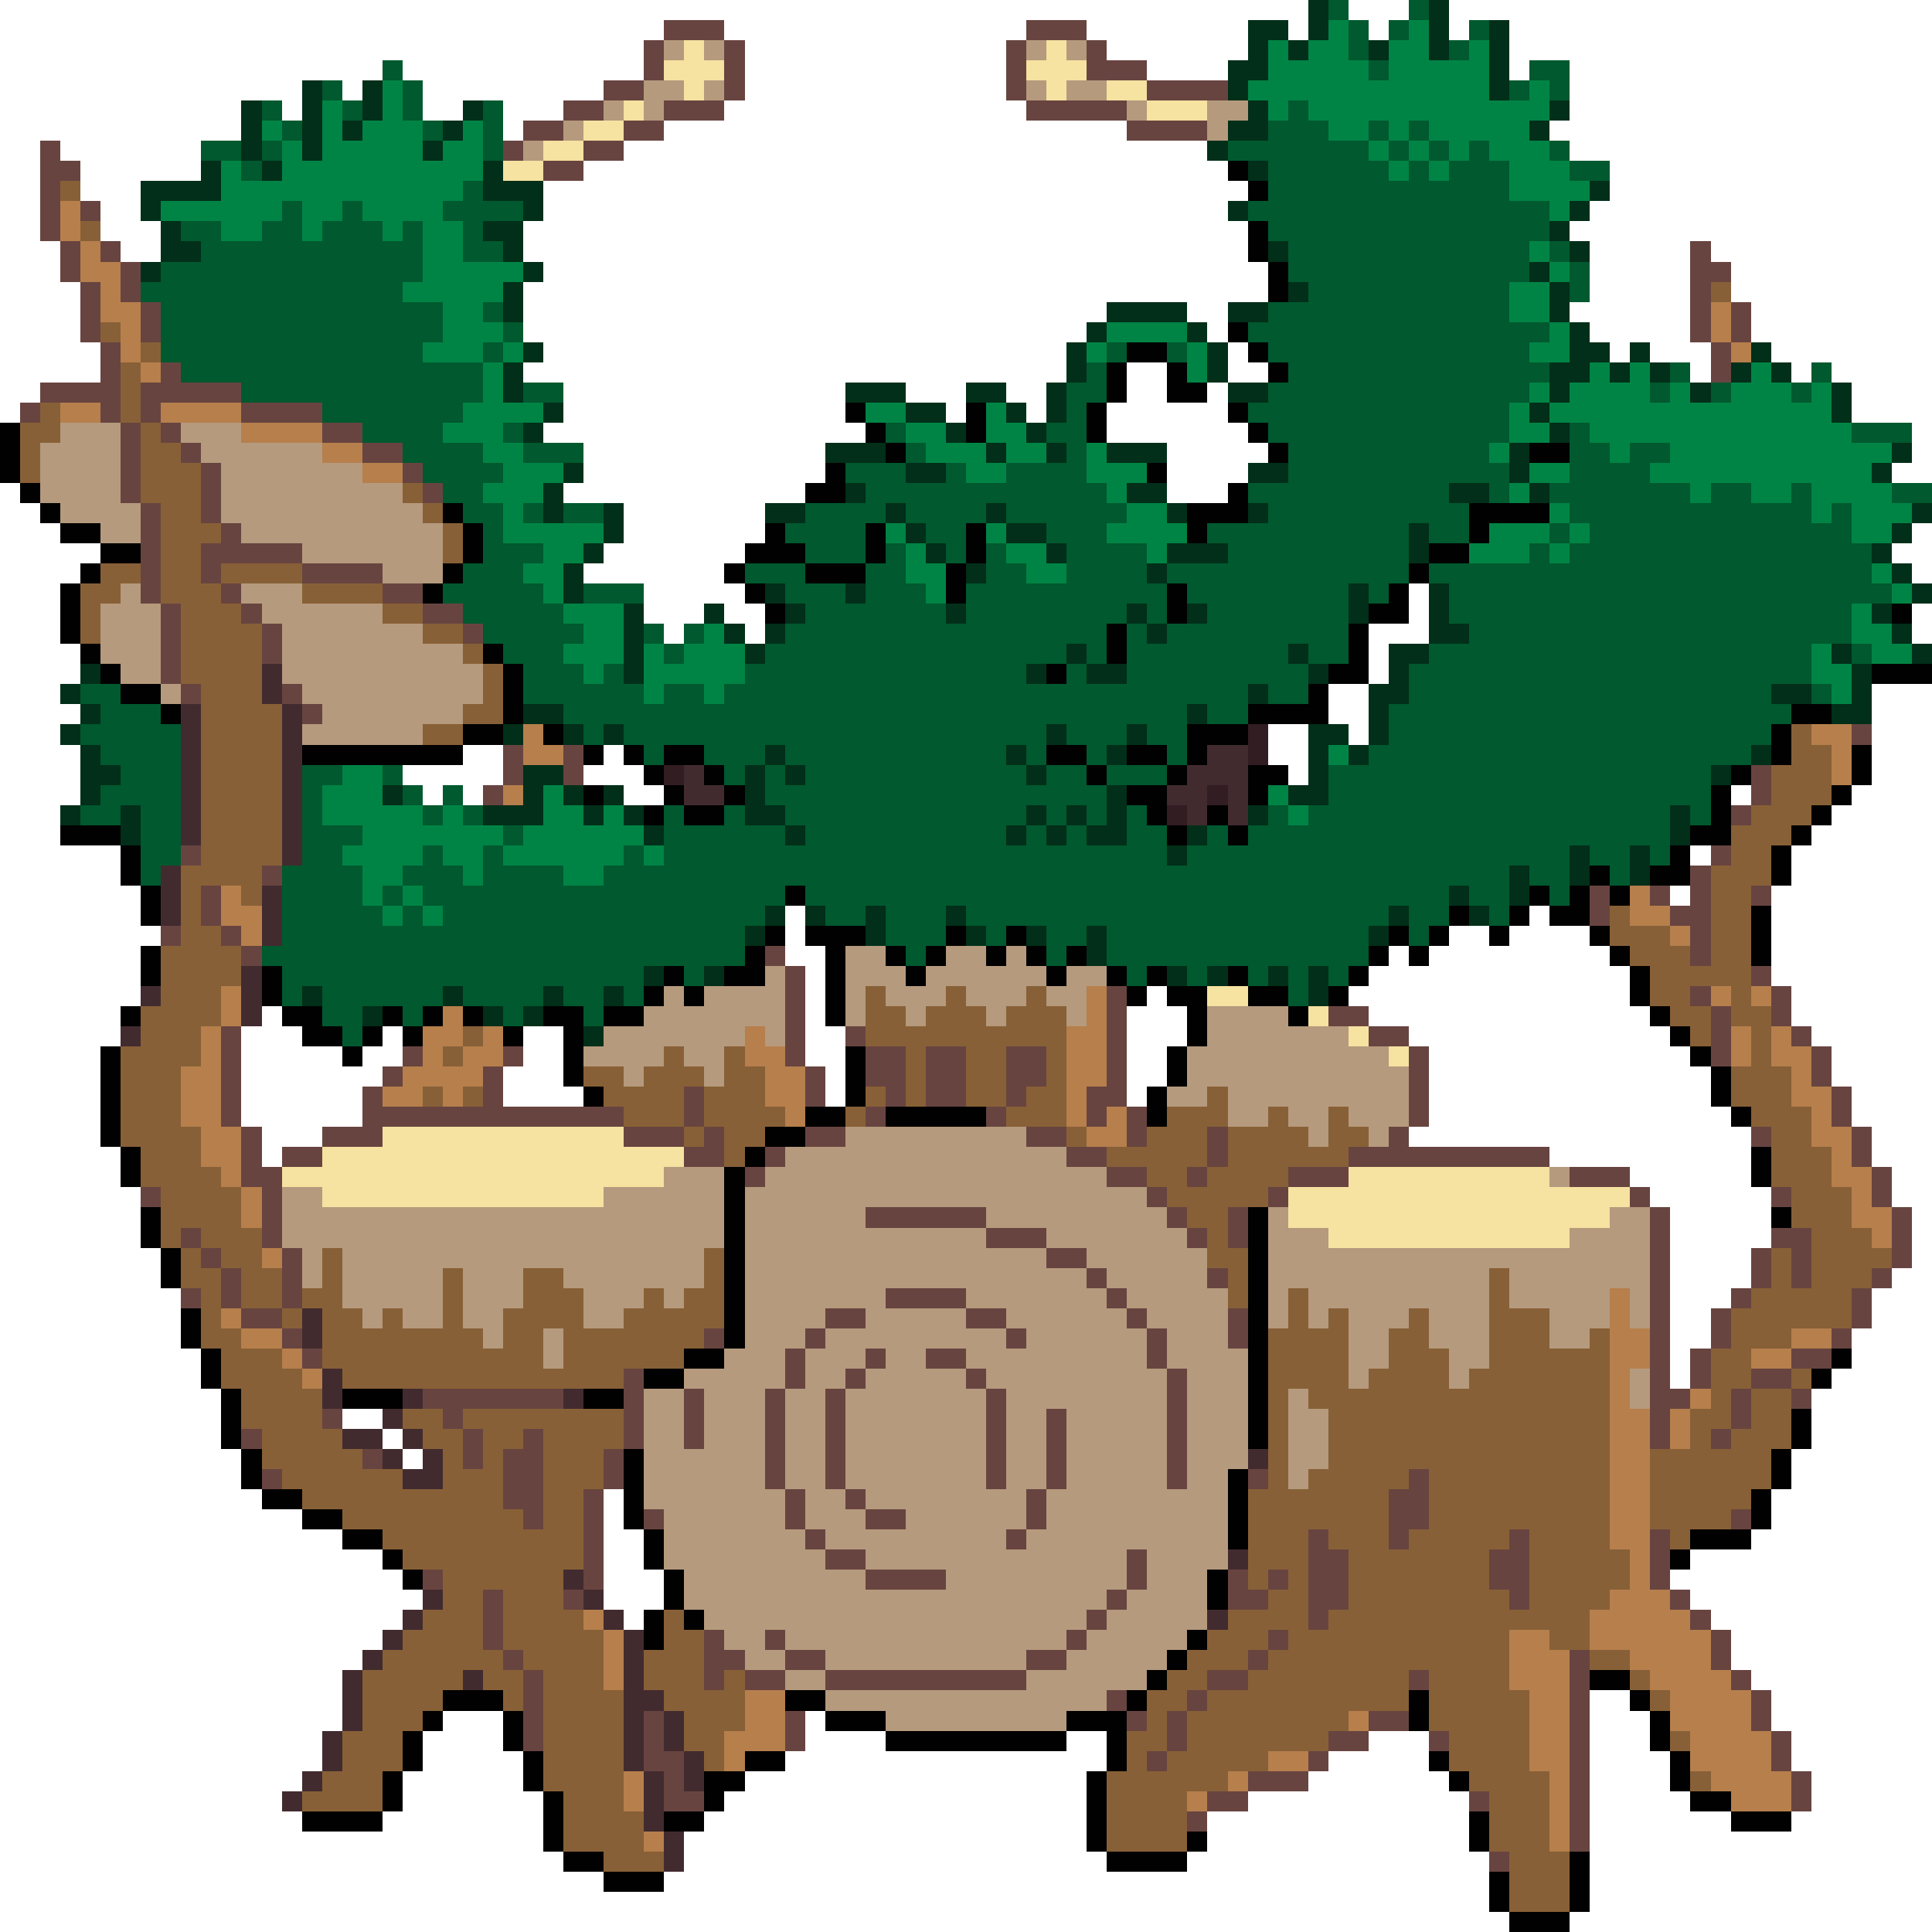 <svg xmlns="http://www.w3.org/2000/svg" viewBox="0 -0.5 96 96" shape-rendering="crispEdges">
<path stroke="#012f19" d="M65 0h1M71 0h1M62 1h2M65 1h1M71 1h1M74 1h1M62 2h1M64 2h1M68 2h1M71 2h1M74 2h1M61 3h2M74 3h1M15 4h1M18 4h1M61 4h1M74 4h1M12 5h1M15 5h1M18 5h1M23 5h1M62 5h1M77 5h1M12 6h1M15 6h1M17 6h1M22 6h1M61 6h2M76 6h1M12 7h1M15 7h1M21 7h1M60 7h1M10 8h1M13 8h1M24 8h1M62 8h1M7 9h4M24 9h3M79 9h1M7 10h1M26 10h1M61 10h1M78 10h1M8 11h1M24 11h2M77 11h1M8 12h2M25 12h1M63 12h1M78 12h1M7 13h1M26 13h1M76 13h1M25 14h1M64 14h1M77 14h1M25 15h1M55 15h4M61 15h2M77 15h1M54 16h1M59 16h1M78 16h1M26 17h1M53 17h1M60 17h1M78 17h2M81 17h1M87 17h1M25 18h1M53 18h1M60 18h1M77 18h2M80 18h1M82 18h1M86 18h1M88 18h1M25 19h1M42 19h3M48 19h2M52 19h1M61 19h2M77 19h1M84 19h1M91 19h1M27 20h1M45 20h2M50 20h1M52 20h1M76 20h1M91 20h1M26 21h1M47 21h1M51 21h1M77 21h1M41 22h3M49 22h1M52 22h1M55 22h3M75 22h1M94 22h1M28 23h1M45 23h2M62 23h2M75 23h1M93 23h1M27 24h1M42 24h1M56 24h2M72 24h2M76 24h1M27 25h1M30 25h1M38 25h2M44 25h1M49 25h1M58 25h1M62 25h1M95 25h1M30 26h1M45 26h1M50 26h2M70 26h1M94 26h1M29 27h1M46 27h1M52 27h1M58 27h3M70 27h1M93 27h1M28 28h1M48 28h1M57 28h1M94 28h1M28 29h1M38 29h1M42 29h1M67 29h1M71 29h1M95 29h1M31 30h1M35 30h1M39 30h1M47 30h1M56 30h1M59 30h1M67 30h1M71 30h1M93 30h1M31 31h1M36 31h1M38 31h1M57 31h1M71 31h2M94 31h1M31 32h1M37 32h1M53 32h1M64 32h1M69 32h2M91 32h1M95 32h1M4 33h1M31 33h1M51 33h1M54 33h2M65 33h1M69 33h1M92 33h1M3 34h1M62 34h1M68 34h2M88 34h2M92 34h1M4 35h1M26 35h2M59 35h1M68 35h1M91 35h2M3 36h1M25 36h1M28 36h1M30 36h1M52 36h1M56 36h1M65 36h2M68 36h1M4 37h1M38 37h1M50 37h1M55 37h1M65 37h1M67 37h1M87 37h1M4 38h2M26 38h2M37 38h1M39 38h1M51 38h1M65 38h1M85 38h1M4 39h1M19 39h1M26 39h1M28 39h1M30 39h1M37 39h1M55 39h1M64 39h2M3 40h1M6 40h1M24 40h3M29 40h1M31 40h1M37 40h2M51 40h1M53 40h1M55 40h1M62 40h1M83 40h1M6 41h1M32 41h1M39 41h1M50 41h1M52 41h1M54 41h2M59 41h1M83 41h1M58 42h1M78 42h1M81 42h1M75 43h1M78 43h1M81 43h1M72 44h1M75 44h1M38 45h1M40 45h1M43 45h1M47 45h1M69 45h1M73 45h1M37 46h1M43 46h1M48 46h1M51 46h1M54 46h1M68 46h1M54 47h1M32 48h1M35 48h1M58 48h1M60 48h1M63 48h1M65 48h1M15 49h1M22 49h1M27 49h1M30 49h1M65 49h1M18 50h1M24 50h1M26 50h1M29 51h1" />
<path stroke="#00592f" d="M66 0h1M70 0h1M67 1h1M69 1h1M73 1h1M67 2h1M72 2h1M19 3h1M68 3h1M76 3h2M16 4h1M20 4h1M75 4h1M77 4h1M13 5h1M17 5h1M20 5h1M24 5h1M64 5h1M14 6h1M21 6h1M24 6h1M63 6h3M68 6h1M70 6h1M10 7h2M13 7h1M24 7h1M61 7h7M69 7h1M71 7h1M73 7h1M77 7h1M12 8h1M63 8h6M70 8h1M72 8h3M78 8h2M23 9h1M63 9h12M14 10h1M17 10h1M22 10h4M62 10h15M9 11h2M13 11h2M16 11h3M20 11h1M23 11h1M63 11h14M10 12h11M23 12h2M64 12h12M77 12h1M8 13h13M64 13h12M78 13h1M7 14h13M65 14h10M78 14h1M8 15h14M24 15h1M63 15h12M8 16h14M25 16h1M62 16h15M8 17h13M24 17h1M55 17h1M58 17h1M63 17h13M9 18h15M54 18h1M64 18h13M83 18h1M90 18h1M12 19h12M26 19h2M53 19h2M63 19h13M82 19h1M85 19h1M89 19h1M16 20h7M53 20h1M62 20h13M18 21h4M25 21h1M44 21h1M52 21h2M63 21h12M78 21h1M92 21h3M20 22h4M26 22h3M45 22h1M53 22h1M64 22h10M78 22h2M81 22h2M21 23h4M42 23h3M47 23h1M50 23h4M64 23h11M78 23h4M22 24h2M43 24h12M62 24h10M74 24h1M77 24h7M85 24h2M89 24h1M94 24h2M23 25h2M26 25h1M28 25h2M40 25h4M45 25h4M50 25h6M63 25h10M78 25h12M91 25h1M24 26h1M39 26h4M46 26h2M52 26h3M60 26h10M71 26h2M77 26h1M79 26h13M24 27h3M40 27h3M44 27h1M47 27h1M49 27h1M53 27h4M61 27h9M76 27h1M78 27h15M23 28h3M37 28h3M43 28h2M49 28h2M53 28h4M58 28h12M71 28h22M22 29h5M29 29h3M39 29h3M43 29h3M48 29h10M59 29h8M68 29h1M72 29h22M23 30h5M40 30h7M48 30h8M57 30h1M60 30h7M72 30h20M24 31h5M32 31h1M34 31h1M39 31h16M56 31h1M58 31h9M73 31h19M25 32h3M33 32h1M38 32h15M54 32h1M56 32h8M65 32h2M71 32h19M92 32h1M26 33h3M30 33h1M37 33h14M53 33h1M56 33h9M70 33h20M4 34h2M26 34h6M33 34h2M36 34h26M63 34h2M70 34h18M90 34h1M5 35h3M28 35h31M60 35h2M69 35h20M4 36h5M29 36h1M31 36h21M53 36h3M57 36h2M69 36h19M5 37h4M32 37h1M35 37h3M39 37h11M51 37h1M54 37h1M58 37h1M68 37h19M6 38h3M15 38h2M19 38h1M36 38h1M38 38h1M40 38h11M52 38h2M55 38h3M66 38h19M5 39h4M15 39h1M20 39h1M22 39h1M38 39h17M66 39h19M4 40h2M7 40h2M15 40h1M21 40h1M23 40h1M33 40h1M36 40h1M39 40h12M52 40h1M54 40h1M56 40h1M63 40h1M65 40h18M84 40h1M7 41h2M15 41h3M25 41h1M33 41h6M40 41h10M51 41h1M53 41h1M56 41h2M60 41h1M62 41h21M7 42h2M15 42h2M21 42h1M24 42h1M31 42h1M33 42h25M59 42h19M79 42h2M82 42h1M7 43h1M14 43h4M20 43h3M24 43h4M30 43h45M76 43h2M80 43h1M14 44h4M19 44h1M21 44h18M40 44h32M73 44h2M77 44h1M14 45h5M20 45h1M22 45h16M41 45h2M44 45h3M48 45h21M70 45h2M74 45h1M14 46h23M44 46h3M49 46h1M52 46h2M55 46h13M70 46h1M13 47h24M45 47h1M52 47h1M55 47h13M14 48h18M34 48h1M56 48h1M59 48h1M62 48h1M64 48h1M66 48h1M14 49h1M16 49h6M23 49h4M28 49h2M31 49h1M64 49h1M16 50h2M20 50h1M25 50h1M29 50h1M17 51h1" />
<path stroke="#684440" d="M33 1h3M51 1h3M32 2h1M36 2h1M50 2h1M54 2h1M32 3h1M36 3h1M50 3h1M54 3h3M30 4h2M36 4h1M50 4h1M57 4h4M28 5h2M33 5h3M51 5h5M26 6h2M31 6h2M56 6h4M2 7h1M25 7h1M29 7h2M2 8h2M27 8h2M2 9h1M2 10h1M4 10h1M2 11h1M3 12h1M5 12h1M84 12h1M3 13h1M6 13h1M84 13h2M4 14h1M6 14h1M84 14h1M4 15h1M7 15h1M84 15h1M86 15h1M4 16h1M7 16h1M84 16h1M86 16h1M5 17h1M85 17h1M5 18h1M8 18h1M85 18h1M2 19h4M7 19h5M1 20h1M5 20h1M7 20h1M12 20h4M6 21h1M8 21h1M16 21h2M6 22h1M9 22h1M18 22h2M6 23h1M10 23h1M20 23h1M6 24h1M10 24h1M21 24h1M7 25h1M10 25h1M7 26h1M11 26h1M7 27h1M10 27h5M7 28h1M10 28h1M15 28h4M7 29h1M11 29h1M19 29h2M8 30h1M12 30h1M21 30h2M8 31h1M13 31h1M23 31h1M8 32h1M13 32h1M8 33h1M9 34h1M14 34h1M15 35h1M92 36h1M25 37h1M28 37h1M25 38h1M28 38h1M87 38h1M24 39h1M87 39h1M86 40h1M9 42h1M85 42h1M13 43h1M84 43h1M10 44h1M79 44h1M82 44h1M84 44h1M87 44h1M10 45h1M79 45h1M83 45h2M8 46h1M11 46h1M84 46h1M12 47h1M38 47h1M84 47h1M39 48h1M87 48h1M39 49h1M55 49h1M84 49h1M88 49h1M39 50h1M55 50h1M66 50h2M85 50h1M88 50h1M11 51h1M39 51h1M42 51h1M55 51h1M68 51h2M85 51h1M89 51h1M11 52h1M20 52h1M25 52h1M39 52h1M43 52h2M46 52h2M50 52h2M55 52h1M70 52h1M85 52h1M90 52h1M11 53h1M19 53h1M24 53h1M40 53h1M43 53h2M46 53h2M50 53h2M55 53h1M70 53h1M90 53h1M11 54h1M18 54h1M24 54h1M34 54h1M40 54h1M44 54h1M46 54h2M50 54h1M54 54h2M70 54h1M91 54h1M11 55h1M18 55h13M34 55h1M43 55h1M49 55h1M54 55h1M56 55h1M70 55h1M91 55h1M12 56h1M16 56h3M31 56h3M35 56h1M40 56h2M51 56h2M56 56h1M60 56h1M69 56h1M87 56h1M92 56h1M12 57h1M14 57h2M34 57h2M38 57h1M53 57h2M60 57h1M67 57h10M92 57h1M12 58h2M37 58h1M55 58h2M59 58h1M64 58h3M78 58h3M93 58h1M7 59h1M13 59h1M57 59h1M63 59h1M81 59h1M88 59h1M93 59h1M13 60h1M43 60h6M58 60h1M61 60h1M82 60h1M94 60h1M9 61h1M13 61h1M49 61h3M59 61h1M61 61h1M82 61h1M88 61h2M94 61h1M10 62h1M14 62h1M52 62h2M82 62h1M87 62h1M89 62h1M94 62h1M11 63h1M14 63h1M54 63h1M60 63h1M82 63h1M87 63h1M89 63h1M93 63h1M9 64h1M11 64h1M14 64h1M44 64h4M55 64h1M82 64h1M86 64h1M92 64h1M12 65h2M41 65h2M48 65h2M56 65h1M61 65h1M82 65h1M85 65h1M92 65h1M14 66h1M35 66h1M40 66h1M50 66h1M57 66h1M61 66h1M82 66h1M85 66h1M91 66h1M15 67h1M39 67h1M43 67h1M46 67h2M57 67h1M82 67h1M84 67h1M89 67h2M31 68h1M39 68h1M42 68h1M48 68h1M58 68h1M82 68h1M84 68h1M87 68h2M21 69h7M31 69h1M34 69h1M38 69h1M41 69h1M49 69h1M58 69h1M82 69h2M86 69h1M89 69h1M16 70h1M22 70h1M31 70h1M34 70h1M38 70h1M41 70h1M49 70h1M52 70h1M58 70h1M82 70h1M86 70h1M12 71h1M23 71h1M26 71h1M31 71h1M34 71h1M38 71h1M41 71h1M49 71h1M52 71h1M58 71h1M82 71h1M85 71h1M18 72h1M23 72h1M25 72h2M30 72h1M38 72h1M41 72h1M49 72h1M52 72h1M58 72h1M13 73h1M25 73h2M30 73h1M38 73h1M41 73h1M49 73h1M52 73h1M58 73h1M62 73h1M70 73h1M25 74h2M29 74h1M39 74h1M42 74h1M51 74h1M69 74h2M26 75h1M29 75h1M32 75h1M39 75h1M43 75h2M51 75h1M69 75h2M86 75h1M29 76h1M40 76h1M50 76h1M65 76h1M69 76h1M75 76h1M82 76h1M29 77h1M41 77h2M56 77h1M65 77h2M74 77h2M82 77h1M21 78h1M29 78h1M43 78h4M56 78h1M61 78h1M63 78h1M65 78h2M74 78h2M82 78h1M24 79h1M28 79h1M55 79h1M61 79h2M65 79h2M75 79h1M83 79h1M24 80h1M54 80h1M65 80h1M84 80h1M24 81h1M35 81h1M38 81h1M53 81h1M63 81h1M85 81h1M25 82h1M35 82h2M39 82h2M51 82h2M62 82h1M78 82h1M85 82h1M26 83h1M35 83h1M37 83h2M41 83h10M60 83h2M70 83h1M78 83h1M86 83h1M26 84h1M55 84h1M59 84h1M78 84h1M87 84h1M26 85h1M32 85h1M39 85h1M56 85h1M58 85h1M68 85h2M78 85h1M87 85h1M26 86h1M32 86h1M39 86h1M58 86h1M66 86h2M71 86h1M78 86h1M88 86h1M32 87h2M57 87h1M65 87h1M78 87h1M88 87h1M33 88h1M62 88h3M78 88h1M89 88h1M33 89h2M60 89h2M73 89h1M78 89h1M89 89h1M59 90h1M78 90h1M78 91h1M74 92h1" />
<path stroke="#008445" d="M66 1h1M70 1h1M63 2h1M65 2h2M69 2h2M73 2h1M63 3h5M69 3h5M19 4h1M62 4h12M76 4h1M16 5h1M19 5h1M63 5h1M65 5h12M13 6h1M16 6h1M18 6h3M23 6h1M66 6h2M69 6h1M71 6h5M14 7h1M16 7h5M22 7h2M68 7h1M70 7h1M72 7h1M74 7h3M11 8h1M14 8h10M69 8h1M71 8h1M75 8h3M11 9h12M75 9h4M8 10h6M15 10h2M18 10h4M77 10h1M11 11h2M15 11h1M19 11h1M21 11h2M21 12h2M76 12h1M21 13h5M77 13h1M20 14h5M75 14h2M22 15h2M75 15h2M22 16h3M55 16h4M77 16h1M21 17h3M25 17h1M54 17h1M59 17h1M76 17h2M24 18h1M59 18h1M79 18h1M81 18h1M87 18h1M24 19h1M76 19h1M78 19h4M83 19h1M86 19h3M90 19h1M23 20h4M43 20h2M49 20h1M75 20h1M77 20h14M22 21h3M45 21h2M49 21h2M75 21h2M79 21h13M24 22h2M46 22h3M50 22h2M54 22h1M74 22h1M80 22h1M83 22h11M25 23h3M48 23h2M54 23h3M76 23h2M82 23h11M24 24h3M55 24h1M75 24h1M84 24h1M87 24h2M90 24h4M25 25h1M56 25h2M77 25h1M90 25h1M92 25h3M25 26h5M44 26h1M49 26h1M55 26h4M74 26h3M78 26h1M92 26h2M27 27h2M45 27h1M50 27h2M57 27h1M73 27h3M77 27h1M26 28h2M45 28h2M51 28h2M93 28h1M27 29h1M46 29h1M94 29h1M28 30h3M92 30h1M29 31h2M35 31h1M92 31h2M28 32h3M32 32h1M34 32h3M90 32h1M93 32h2M29 33h1M32 33h5M90 33h2M32 34h1M35 34h1M91 34h1M66 37h1M17 38h2M16 39h3M27 39h1M63 39h1M16 40h5M22 40h1M27 40h2M30 40h1M64 40h1M18 41h7M26 41h6M17 42h4M22 42h2M25 42h6M32 42h1M18 43h2M23 43h1M28 43h2M18 44h1M20 44h1M19 45h1M21 45h1" />
<path stroke="#b59a7d" d="M33 2h1M35 2h1M51 2h1M53 2h1M32 4h2M35 4h1M51 4h1M53 4h2M30 5h1M32 5h1M56 5h1M60 5h2M28 6h1M60 6h1M26 7h1M3 21h3M9 21h3M2 22h4M10 22h6M2 23h4M11 23h7M2 24h4M11 24h9M3 25h4M11 25h10M5 26h2M12 26h10M15 27h7M19 28h3M6 29h1M12 29h3M5 30h3M13 30h6M5 31h3M14 31h7M5 32h3M14 32h9M6 33h2M14 33h10M8 34h1M15 34h9M16 35h7M15 36h6M42 47h2M47 47h2M50 47h1M38 48h1M42 48h3M46 48h6M53 48h2M33 49h1M35 49h4M42 49h1M44 49h3M48 49h3M52 49h2M32 50h7M42 50h1M45 50h1M49 50h1M53 50h1M60 50h4M30 51h7M38 51h1M60 51h7M29 52h4M34 52h2M59 52h10M31 53h1M35 53h1M59 53h11M58 54h2M61 54h9M61 55h2M64 55h2M67 55h3M42 56h9M65 56h1M68 56h1M39 57h14M33 58h3M38 58h17M77 58h1M14 59h2M30 59h6M37 59h20M14 60h22M37 60h6M49 60h9M63 60h1M80 60h2M14 61h22M37 61h12M52 61h7M63 61h3M78 61h4M15 62h1M17 62h18M37 62h15M54 62h6M63 62h19M15 63h1M17 63h5M23 63h3M28 63h7M37 63h17M55 63h5M63 63h11M75 63h7M17 64h5M23 64h3M29 64h3M33 64h1M37 64h7M48 64h7M56 64h5M63 64h1M65 64h9M75 64h5M81 64h1M18 65h1M20 65h2M23 65h2M29 65h2M37 65h4M43 65h5M50 65h6M57 65h4M63 65h1M65 65h1M67 65h3M71 65h3M77 65h3M81 65h1M24 66h1M27 66h1M37 66h3M41 66h9M51 66h6M58 66h3M67 66h2M71 66h3M77 66h2M27 67h1M36 67h3M40 67h3M44 67h2M48 67h9M58 67h4M67 67h2M72 67h2M34 68h5M40 68h2M43 68h5M49 68h9M59 68h3M67 68h1M72 68h1M81 68h1M32 69h2M35 69h3M39 69h2M42 69h7M50 69h8M59 69h3M64 69h1M81 69h1M32 70h2M35 70h3M39 70h2M42 70h7M50 70h2M53 70h5M59 70h3M64 70h2M32 71h2M35 71h3M39 71h2M42 71h7M50 71h2M53 71h5M59 71h3M64 71h2M32 72h6M39 72h2M42 72h7M50 72h2M53 72h5M59 72h3M64 72h2M32 73h6M39 73h2M42 73h7M50 73h2M53 73h5M59 73h2M64 73h1M32 74h7M40 74h2M43 74h8M52 74h9M33 75h6M40 75h3M45 75h6M52 75h9M33 76h7M41 76h9M51 76h10M33 77h8M43 77h13M57 77h4M34 78h9M47 78h9M57 78h3M34 79h21M56 79h4M35 80h19M55 80h5M36 81h2M39 81h14M54 81h5M37 82h2M41 82h10M53 82h5M39 83h2M51 83h6M41 84h14M44 85h9" />
<path stroke="#f6e2a1" d="M34 2h1M52 2h1M33 3h3M51 3h3M34 4h1M52 4h1M55 4h2M31 5h1M57 5h3M29 6h2M27 7h2M25 8h2M60 49h2M65 50h1M67 51h1M69 52h1M19 56h12M16 57h18M14 58h19M67 58h10M16 59h14M64 59h17M64 60h16M66 61h12" />
<path stroke="#010101" d="M61 8h1M62 9h1M62 11h1M62 12h1M63 13h1M63 14h1M61 16h1M56 17h2M62 17h1M55 18h1M58 18h1M63 18h1M55 19h1M58 19h2M42 20h1M48 20h1M54 20h1M61 20h1M0 21h1M43 21h1M48 21h1M54 21h1M62 21h1M0 22h1M44 22h1M63 22h1M76 22h2M0 23h1M41 23h1M57 23h1M1 24h1M40 24h2M61 24h1M2 25h1M22 25h1M59 25h3M73 25h4M3 26h2M23 26h1M38 26h1M43 26h1M48 26h1M59 26h1M73 26h1M5 27h2M23 27h1M37 27h3M43 27h1M48 27h1M71 27h2M4 28h1M22 28h1M36 28h1M40 28h3M47 28h1M70 28h1M3 29h1M21 29h1M37 29h1M47 29h1M58 29h1M69 29h1M3 30h1M38 30h1M58 30h1M68 30h2M94 30h1M3 31h1M55 31h1M67 31h1M4 32h1M24 32h1M55 32h1M67 32h1M5 33h1M25 33h1M52 33h1M66 33h2M93 33h3M6 34h2M25 34h1M65 34h1M8 35h1M25 35h1M62 35h4M89 35h2M23 36h2M27 36h1M59 36h3M88 36h1M15 37h8M29 37h1M31 37h1M33 37h2M52 37h2M56 37h2M59 37h1M88 37h1M92 37h1M32 38h1M35 38h1M54 38h1M58 38h1M62 38h2M86 38h1M92 38h1M29 39h1M33 39h1M36 39h1M56 39h2M62 39h1M85 39h1M91 39h1M32 40h1M34 40h2M57 40h1M60 40h1M85 40h1M90 40h1M3 41h3M58 41h1M61 41h1M84 41h2M89 41h1M6 42h1M83 42h1M88 42h1M6 43h1M79 43h1M82 43h2M88 43h1M7 44h1M39 44h1M76 44h1M78 44h1M80 44h1M7 45h1M72 45h1M75 45h1M77 45h2M87 45h1M38 46h1M40 46h3M47 46h1M50 46h1M69 46h1M71 46h1M74 46h1M79 46h1M87 46h1M7 47h1M37 47h1M41 47h1M44 47h1M46 47h1M49 47h1M51 47h1M53 47h1M68 47h1M70 47h1M80 47h1M87 47h1M7 48h1M13 48h1M33 48h1M36 48h2M41 48h1M45 48h1M52 48h1M55 48h1M57 48h1M61 48h1M67 48h1M81 48h1M13 49h1M32 49h1M34 49h1M41 49h1M56 49h1M58 49h2M62 49h2M66 49h1M81 49h1M6 50h1M14 50h2M19 50h1M21 50h1M23 50h1M27 50h2M30 50h2M41 50h1M59 50h1M64 50h1M82 50h1M15 51h2M18 51h1M20 51h1M25 51h1M28 51h1M59 51h1M83 51h1M5 52h1M17 52h1M28 52h1M42 52h1M58 52h1M84 52h1M5 53h1M28 53h1M42 53h1M58 53h1M85 53h1M5 54h1M29 54h1M42 54h1M57 54h1M85 54h1M5 55h1M40 55h2M44 55h5M57 55h1M86 55h1M5 56h1M38 56h2M6 57h1M37 57h1M87 57h1M6 58h1M36 58h1M87 58h1M36 59h1M7 60h1M36 60h1M62 60h1M88 60h1M7 61h1M36 61h1M62 61h1M8 62h1M36 62h1M62 62h1M8 63h1M36 63h1M62 63h1M36 64h1M62 64h1M9 65h1M36 65h1M62 65h1M9 66h1M36 66h1M62 66h1M10 67h1M34 67h2M62 67h1M91 67h1M10 68h1M32 68h2M62 68h1M90 68h1M11 69h1M17 69h3M29 69h2M62 69h1M11 70h1M62 70h1M89 70h1M11 71h1M62 71h1M89 71h1M12 72h1M31 72h1M88 72h1M12 73h1M31 73h1M61 73h1M88 73h1M13 74h2M31 74h1M61 74h1M87 74h1M15 75h2M31 75h1M61 75h1M87 75h1M17 76h2M32 76h1M61 76h1M84 76h3M19 77h1M32 77h1M83 77h1M20 78h1M33 78h1M60 78h1M33 79h1M60 79h1M32 80h1M34 80h1M32 81h1M59 81h1M58 82h1M57 83h1M79 83h2M22 84h3M39 84h2M56 84h1M70 84h1M81 84h1M21 85h1M25 85h1M41 85h3M53 85h3M70 85h1M82 85h1M20 86h1M25 86h1M44 86h9M55 86h1M82 86h1M20 87h1M26 87h1M37 87h2M55 87h1M71 87h1M83 87h1M19 88h1M26 88h1M35 88h2M54 88h1M72 88h1M83 88h1M19 89h1M27 89h1M35 89h1M54 89h1M84 89h2M15 90h4M27 90h1M33 90h2M54 90h1M73 90h1M86 90h3M27 91h1M54 91h1M59 91h1M73 91h1M28 92h2M55 92h4M78 92h1M30 93h3M74 93h1M78 93h1M74 94h1M78 94h1M75 95h3" />
<path stroke="#886037" d="M3 9h1M4 11h1M85 14h1M5 16h1M7 17h1M6 18h1M6 19h1M2 20h1M6 20h1M1 21h2M7 21h1M1 22h1M7 22h2M1 23h1M7 23h3M7 24h3M20 24h1M8 25h2M21 25h1M8 26h3M22 26h1M8 27h2M22 27h1M5 28h2M8 28h2M11 28h4M4 29h2M8 29h3M15 29h4M4 30h1M9 30h3M19 30h2M4 31h1M9 31h4M21 31h2M9 32h4M23 32h1M9 33h4M24 33h1M10 34h3M24 34h1M10 35h4M23 35h2M10 36h4M21 36h2M89 36h1M10 37h4M89 37h2M10 38h4M88 38h3M10 39h4M88 39h3M10 40h4M87 40h3M10 41h4M86 41h3M10 42h4M86 42h2M9 43h4M85 43h3M9 44h1M12 44h1M85 44h2M9 45h1M80 45h1M85 45h2M9 46h2M80 46h3M85 46h2M8 47h4M81 47h3M85 47h2M8 48h4M82 48h5M8 49h3M43 49h1M47 49h1M51 49h1M82 49h2M86 49h1M7 50h4M43 50h2M46 50h3M50 50h3M83 50h2M86 50h2M7 51h3M23 51h1M43 51h10M84 51h1M87 51h1M6 52h4M22 52h1M33 52h1M36 52h1M45 52h1M48 52h2M52 52h1M87 52h1M6 53h3M29 53h2M32 53h3M36 53h2M45 53h1M48 53h2M52 53h1M86 53h3M6 54h3M21 54h1M23 54h1M30 54h4M35 54h3M43 54h1M45 54h1M48 54h2M51 54h2M60 54h1M86 54h3M6 55h3M31 55h3M35 55h4M42 55h1M50 55h3M58 55h3M63 55h1M66 55h1M87 55h3M6 56h4M34 56h1M36 56h2M53 56h1M57 56h3M61 56h4M66 56h2M88 56h2M7 57h3M36 57h1M55 57h5M61 57h6M88 57h3M7 58h4M57 58h2M60 58h4M88 58h3M8 59h4M58 59h5M89 59h3M8 60h4M59 60h2M89 60h3M8 61h1M10 61h3M60 61h1M90 61h3M9 62h1M11 62h2M16 62h1M35 62h1M60 62h2M88 62h1M90 62h4M9 63h2M12 63h2M16 63h1M22 63h1M26 63h2M35 63h1M61 63h1M74 63h1M88 63h1M90 63h3M10 64h1M12 64h2M15 64h2M22 64h1M26 64h3M32 64h1M34 64h2M61 64h1M64 64h1M74 64h1M87 64h5M10 65h1M14 65h1M16 65h2M19 65h1M22 65h1M25 65h4M31 65h5M64 65h1M66 65h1M70 65h1M74 65h3M86 65h6M10 66h2M16 66h8M25 66h2M28 66h7M63 66h4M69 66h2M74 66h3M79 66h1M86 66h3M11 67h3M16 67h11M28 67h6M63 67h4M69 67h3M74 67h6M85 67h2M11 68h4M17 68h14M63 68h4M68 68h4M73 68h7M85 68h2M89 68h1M12 69h4M63 69h1M65 69h15M85 69h1M87 69h2M12 70h4M20 70h2M23 70h8M63 70h1M66 70h14M84 70h2M87 70h2M13 71h4M21 71h2M24 71h2M27 71h4M63 71h1M66 71h14M84 71h1M86 71h3M13 72h5M22 72h1M24 72h1M27 72h3M63 72h1M66 72h14M82 72h6M14 73h6M22 73h3M27 73h3M63 73h1M65 73h5M71 73h9M82 73h6M15 74h10M27 74h2M62 74h7M71 74h9M82 74h5M17 75h9M27 75h2M62 75h7M71 75h9M82 75h4M19 76h10M62 76h3M66 76h3M70 76h5M76 76h4M83 76h1M20 77h9M62 77h3M67 77h7M76 77h5M22 78h6M62 78h1M64 78h1M67 78h7M76 78h5M22 79h2M25 79h3M63 79h2M67 79h8M76 79h4M21 80h3M25 80h4M33 80h1M61 80h4M66 80h13M20 81h4M25 81h5M33 81h2M60 81h3M64 81h11M77 81h2M19 82h6M26 82h4M32 82h3M59 82h3M63 82h12M79 82h2M18 83h5M24 83h2M27 83h3M32 83h3M36 83h1M58 83h2M62 83h8M71 83h4M81 83h1M18 84h4M25 84h1M27 84h4M33 84h4M57 84h2M60 84h10M71 84h5M82 84h1M18 85h3M27 85h4M34 85h3M57 85h1M59 85h8M71 85h5M17 86h3M27 86h4M34 86h2M56 86h2M59 86h7M72 86h4M83 86h1M17 87h3M27 87h4M35 87h1M56 87h1M58 87h5M72 87h4M16 88h3M27 88h4M55 88h6M73 88h4M84 88h1M15 89h4M28 89h3M55 89h4M74 89h3M28 90h4M55 90h4M74 90h3M28 91h4M55 91h4M74 91h3M30 92h3M75 92h3M75 93h3M75 94h3" />
<path stroke="#b67f4c" d="M3 10h1M3 11h1M4 12h1M4 13h2M5 14h1M5 15h2M85 15h1M6 16h1M85 16h1M6 17h1M86 17h1M7 18h1M3 20h2M8 20h4M12 21h4M16 22h2M18 23h2M26 36h1M90 36h2M26 37h2M91 37h1M91 38h1M25 39h1M11 44h1M81 44h1M11 45h2M81 45h2M12 46h1M83 46h1M11 49h1M54 49h1M85 49h1M87 49h1M11 50h1M22 50h1M54 50h1M10 51h1M21 51h2M24 51h1M37 51h1M53 51h2M86 51h1M88 51h1M10 52h1M21 52h1M23 52h2M37 52h2M53 52h2M86 52h1M88 52h2M9 53h2M20 53h4M38 53h2M53 53h2M89 53h1M9 54h2M19 54h2M22 54h1M38 54h2M53 54h1M89 54h2M9 55h2M39 55h1M53 55h1M55 55h1M90 55h1M10 56h2M54 56h2M90 56h2M10 57h2M91 57h1M11 58h1M91 58h2M12 59h1M92 59h1M12 60h1M92 60h2M93 61h1M13 62h1M80 64h1M11 65h1M80 65h1M12 66h2M80 66h2M89 66h2M14 67h1M80 67h2M87 67h2M15 68h1M80 68h1M80 69h1M84 69h1M80 70h2M83 70h1M80 71h2M83 71h1M80 72h2M80 73h2M80 74h2M80 75h2M80 76h2M81 77h1M81 78h1M80 79h3M29 80h1M79 80h5M30 81h1M75 81h2M79 81h6M30 82h1M75 82h3M81 82h4M30 83h1M75 83h3M82 83h4M37 84h2M76 84h2M83 84h4M37 85h2M67 85h1M76 85h2M83 85h4M36 86h3M76 86h2M84 86h4M36 87h1M63 87h2M76 87h2M84 87h4M31 88h1M61 88h1M77 88h1M85 88h4M31 89h1M59 89h1M77 89h1M86 89h3M77 90h1M32 91h1M77 91h1" />
<path stroke="#422b2f" d="M13 33h1M13 34h1M9 35h1M14 35h1M9 36h1M14 36h1M9 37h1M14 37h1M60 37h2M9 38h1M14 38h1M34 38h1M59 38h3M9 39h1M14 39h1M34 39h2M58 39h2M61 39h1M9 40h1M14 40h1M59 40h1M61 40h1M9 41h1M14 41h1M14 42h1M8 43h1M8 44h1M13 44h1M8 45h1M13 45h1M13 46h1M12 48h1M7 49h1M12 49h1M12 50h1M6 51h1M15 65h1M15 66h1M16 68h1M16 69h1M20 69h1M28 69h1M19 70h1M17 71h2M20 71h1M19 72h1M21 72h1M62 72h1M20 73h2M61 77h1M28 78h1M21 79h1M29 79h1M20 80h1M30 80h1M60 80h1M19 81h1M31 81h1M18 82h1M31 82h1M17 83h1M23 83h1M31 83h1M17 84h1M31 84h2M17 85h1M31 85h1M33 85h1M16 86h1M31 86h1M33 86h1M16 87h1M31 87h1M34 87h1M15 88h1M32 88h1M34 88h1M14 89h1M32 89h1M32 90h1M33 91h1M33 92h1" />
<path stroke="#321d23" d="M62 36h1M62 37h1M33 38h1M60 39h1M58 40h1" />
</svg>